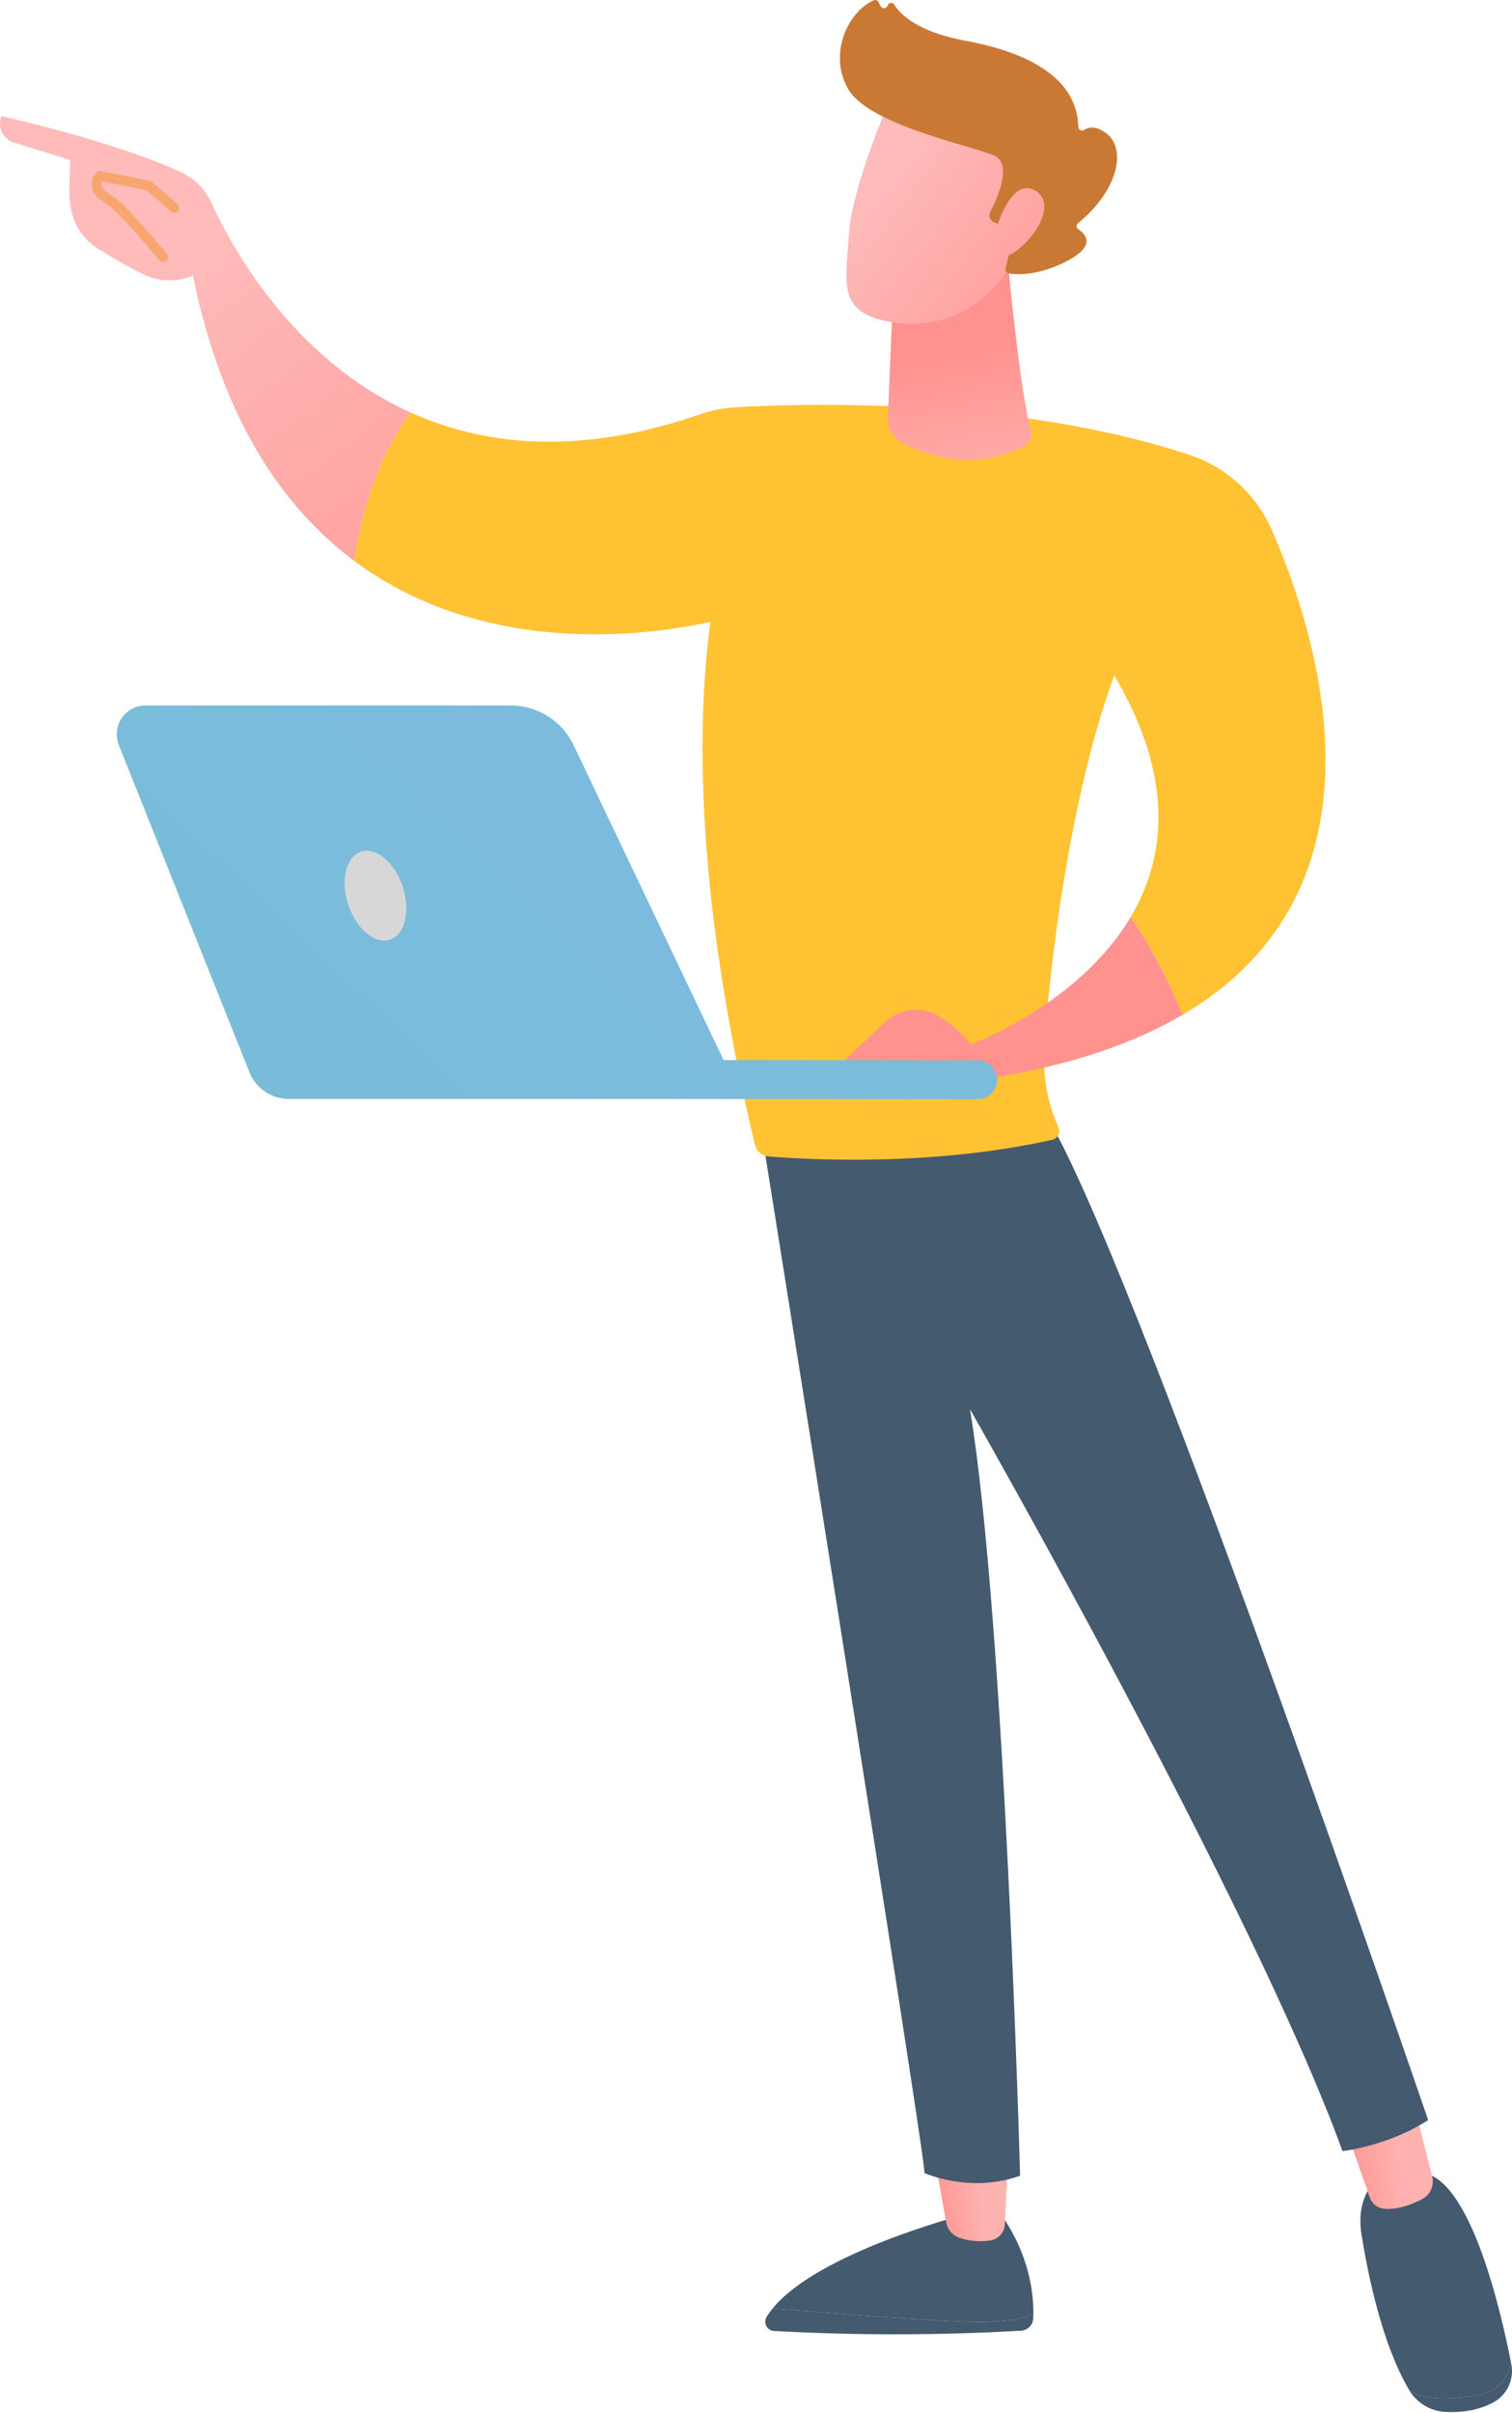 <svg width="126" height="201" viewBox="0 0 126 201" fill="none" xmlns="http://www.w3.org/2000/svg">
<path d="M64.4 192.275C68.228 192.606 74.871 193.144 80.109 193.374C83.257 193.513 85.07 193.204 86.114 192.786C86.112 192.904 86.109 193.015 86.104 193.119C86.09 193.386 85.976 193.639 85.786 193.828C85.596 194.017 85.343 194.129 85.075 194.142C78.224 194.533 71.357 194.539 64.505 194.163C64.373 194.156 64.245 194.116 64.133 194.045C64.021 193.974 63.929 193.876 63.865 193.76C63.802 193.643 63.77 193.513 63.772 193.38C63.774 193.248 63.81 193.118 63.877 193.003C64.034 192.748 64.209 192.505 64.4 192.275Z" fill="#445A6E"/>
<path d="M80.108 193.374C74.87 193.143 68.226 192.606 64.398 192.275C68.162 187.656 80.108 184.543 80.108 184.543H83.481C85.802 187.889 86.138 191.074 86.113 192.786C85.069 193.204 83.256 193.512 80.108 193.374Z" fill="#445A6E"/>
<path d="M84.05 179.033L83.734 185.283C83.718 185.613 83.588 185.927 83.366 186.172C83.144 186.417 82.843 186.577 82.516 186.625C81.667 186.752 80.799 186.68 79.982 186.415C79.694 186.321 79.436 186.15 79.236 185.922C79.037 185.693 78.902 185.415 78.847 185.117L77.756 179.033H84.05Z" fill="url(#paint0_linear_783_2503)"/>
<path d="M123.208 199.484C124.868 199.185 125.619 198.07 125.934 196.878L125.94 196.91C126.065 197.526 125.992 198.165 125.731 198.737C125.469 199.308 125.034 199.782 124.486 200.09C123.118 200.839 121.622 200.967 120.461 200.905C119.849 200.877 119.253 200.698 118.726 200.384C118.2 200.07 117.759 199.631 117.443 199.105L117.433 199.089C118.684 199.889 120.44 199.983 123.208 199.484Z" fill="#445A6E"/>
<path d="M115.381 180.959H118.163C122.401 180.847 125.062 192.403 125.934 196.878C125.619 198.07 124.868 199.185 123.208 199.484C120.439 199.983 118.684 199.889 117.433 199.089C115.143 195.194 114.008 189.489 113.462 186.16C112.842 182.373 115.381 180.959 115.381 180.959Z" fill="#445A6E"/>
<path d="M117.806 175.158L119.351 181.305C119.442 181.672 119.405 182.059 119.248 182.402C119.09 182.746 118.821 183.025 118.483 183.196C117.619 183.639 116.402 184.105 115.284 183.971C115.027 183.937 114.784 183.832 114.583 183.668C114.382 183.503 114.231 183.287 114.147 183.041L111.879 176.574L117.806 175.158Z" fill="url(#paint1_linear_783_2503)"/>
<path d="M63.457 94.203C63.457 94.203 77.264 180.532 77.036 181.006C77.036 181.006 80.85 182.74 85.007 181.227C85.007 181.227 83.758 135.078 80.833 117.384C80.833 117.384 104.396 158.632 111.879 179.185C111.879 179.185 115.782 178.719 119.012 176.593C119.012 176.593 93.641 102.348 86.872 92.459L63.457 94.203Z" fill="#445A6E"/>
<path d="M0.098 9.668C0.098 9.668 9.415 11.724 15.081 14.341C16.203 14.86 17.103 15.764 17.616 16.89C19.311 20.603 24.381 29.915 34.214 34.359C32.798 36.239 30.518 40.15 29.525 46.723C23.619 42.326 18.52 34.983 16.072 22.94C16.072 22.94 14.208 23.953 11.883 22.824C10.654 22.227 9.236 21.38 8.171 20.715C7.106 20.061 6.333 19.023 6.013 17.816C5.607 16.225 5.846 14.827 5.846 13.326L1.057 11.842C1.057 11.842 -0.382 11.299 0.098 9.668Z" fill="url(#paint2_linear_783_2503)"/>
<path d="M29.525 46.723C30.518 40.15 32.798 36.239 34.214 34.359C40.323 37.12 48.269 38.002 58.388 34.495C59.321 34.173 60.294 33.981 61.28 33.925C66.667 33.609 84.418 33.032 99.106 37.886C100.63 38.389 102.03 39.206 103.217 40.287C104.403 41.367 105.349 42.685 105.991 44.156C109.965 53.277 116.397 74.048 98.539 84.535C97.39 81.673 95.946 78.938 94.229 76.376C97.105 71.524 97.957 64.897 92.854 56.266C89.132 66.318 87.387 80.984 87.022 87.474C86.902 89.611 87.276 91.747 88.115 93.716L88.206 93.932C88.248 94.031 88.268 94.139 88.264 94.247C88.26 94.355 88.232 94.461 88.183 94.557C88.133 94.654 88.063 94.738 87.978 94.804C87.892 94.87 87.793 94.917 87.687 94.94C77.634 97.199 67.177 96.586 64.053 96.328C63.783 96.305 63.526 96.198 63.319 96.022C63.113 95.845 62.968 95.607 62.904 95.343C58.016 74.738 58.005 60.683 59.201 51.798C54.628 52.82 40.644 55.002 29.525 46.723Z" fill="#FFC233"/>
<path d="M83.992 21.921C83.992 21.921 85.009 32.678 85.905 35.859C85.971 36.094 85.956 36.344 85.863 36.569C85.77 36.794 85.605 36.982 85.392 37.102C83.873 37.971 80.227 39.387 75.241 36.943C74.848 36.748 74.52 36.443 74.297 36.065C74.074 35.687 73.966 35.252 73.986 34.813L74.425 24.419L83.992 21.921Z" fill="url(#paint3_linear_783_2503)"/>
<path d="M74.206 8.16C74.206 8.16 70.953 15.635 70.735 19.558C70.516 23.481 69.671 26.027 74.206 26.817C78.741 27.607 82.562 25.347 84.631 21.439C84.631 21.439 87.874 15.417 87.147 12.951C86.419 10.485 74.206 8.16 74.206 8.16Z" fill="url(#paint4_linear_783_2503)"/>
<path d="M83.081 18.63L82.823 18.516C82.745 18.482 82.675 18.432 82.617 18.37C82.559 18.308 82.514 18.234 82.486 18.154C82.457 18.074 82.445 17.989 82.451 17.904C82.457 17.819 82.48 17.736 82.518 17.66C83.158 16.424 84.405 13.592 82.794 12.931C80.719 12.08 72.497 10.403 70.723 7.485C69.018 4.68 70.529 1.06 72.799 0.03C72.871 -0.004 72.954 -0.009 73.03 0.015C73.106 0.04 73.17 0.093 73.208 0.164L73.397 0.522C73.426 0.576 73.47 0.62 73.524 0.649C73.578 0.678 73.64 0.691 73.701 0.684C73.762 0.678 73.82 0.654 73.867 0.614C73.914 0.575 73.948 0.522 73.966 0.463C73.982 0.406 74.014 0.355 74.059 0.316C74.103 0.277 74.158 0.252 74.217 0.243C74.276 0.235 74.336 0.244 74.39 0.268C74.444 0.293 74.489 0.334 74.52 0.384C75.066 1.257 76.538 2.672 80.474 3.399C86.069 4.432 89.768 6.697 89.86 10.564C89.861 10.619 89.876 10.673 89.905 10.72C89.934 10.767 89.975 10.806 90.024 10.832C90.072 10.858 90.127 10.87 90.182 10.868C90.237 10.865 90.291 10.848 90.337 10.818C90.75 10.566 91.411 10.448 92.295 11.191C93.831 12.483 93.203 15.836 89.834 18.593C89.796 18.623 89.766 18.661 89.745 18.705C89.725 18.748 89.715 18.796 89.716 18.844C89.718 18.892 89.731 18.939 89.754 18.981C89.777 19.024 89.809 19.06 89.849 19.087C90.459 19.485 91.37 20.431 89.011 21.692C86.571 22.997 84.75 22.89 84.048 22.774C84.007 22.767 83.968 22.752 83.932 22.729C83.897 22.706 83.867 22.677 83.844 22.642C83.82 22.607 83.804 22.568 83.797 22.527C83.789 22.486 83.79 22.444 83.799 22.403L84.548 19.004C84.558 18.959 84.558 18.912 84.547 18.867C84.537 18.823 84.516 18.781 84.487 18.745C84.458 18.709 84.422 18.68 84.38 18.66C84.339 18.64 84.293 18.63 84.247 18.63H83.081Z" fill="#CA7934"/>
<path d="M82.94 19.347C82.94 19.347 84.181 14.572 86.322 15.911C88.462 17.25 85.211 21.261 83.49 21.439L82.94 19.347Z" fill="url(#paint5_linear_783_2503)"/>
<path d="M13.587 21.829C13.664 21.829 13.74 21.807 13.805 21.766C13.87 21.725 13.922 21.666 13.955 21.596C13.988 21.527 14.001 21.449 13.992 21.372C13.983 21.296 13.952 21.224 13.903 21.164C13.551 20.73 10.425 16.906 9.22 16.226C8.782 15.978 8.521 15.722 8.465 15.486C8.44 15.356 8.46 15.221 8.52 15.102L12.193 15.839L14.274 17.626C14.315 17.661 14.362 17.687 14.413 17.704C14.464 17.721 14.518 17.727 14.571 17.723C14.625 17.719 14.677 17.705 14.725 17.68C14.772 17.656 14.815 17.623 14.85 17.582C14.885 17.541 14.911 17.494 14.928 17.443C14.945 17.392 14.951 17.338 14.947 17.285C14.943 17.232 14.928 17.18 14.904 17.132C14.88 17.084 14.846 17.041 14.806 17.006L12.643 15.15C12.59 15.105 12.527 15.074 12.458 15.06L8.391 14.245C8.312 14.229 8.23 14.237 8.156 14.268C8.082 14.298 8.018 14.35 7.973 14.417C7.675 14.859 7.576 15.271 7.671 15.674C7.784 16.15 8.159 16.563 8.819 16.936C9.725 17.448 12.34 20.533 13.271 21.678C13.309 21.725 13.357 21.763 13.412 21.79C13.467 21.816 13.527 21.829 13.587 21.829Z" fill="#F8A570"/>
<path d="M83.098 89.704L68.719 89.882L73.752 85.144C74.361 84.569 75.145 84.214 75.98 84.135C76.814 84.057 77.65 84.26 78.356 84.712C79.323 85.332 80.186 86.101 80.912 86.991C80.912 86.991 89.882 83.712 94.23 76.376C95.946 78.938 97.391 81.673 98.54 84.535C94.642 86.824 89.589 88.624 83.098 89.704Z" fill="url(#paint6_linear_783_2503)"/>
<path d="M81.549 91.559C81.521 91.561 81.493 91.561 81.465 91.561L44.966 91.522C44.752 91.524 44.541 91.484 44.343 91.403C44.144 91.323 43.964 91.204 43.813 91.053C43.661 90.903 43.54 90.724 43.458 90.526C43.376 90.329 43.334 90.117 43.334 89.903C43.334 89.689 43.377 89.478 43.46 89.281C43.542 89.083 43.663 88.904 43.815 88.754C43.967 88.604 44.148 88.486 44.346 88.406C44.544 88.326 44.756 88.286 44.97 88.288L81.469 88.328C81.893 88.323 82.302 88.486 82.608 88.781C82.913 89.076 83.09 89.48 83.1 89.904C83.111 90.328 82.954 90.74 82.664 91.05C82.374 91.359 81.973 91.543 81.549 91.559Z" fill="#7BBCDB"/>
<path d="M12.155 58.761H42.551C43.646 58.759 44.719 59.066 45.646 59.648C46.574 60.23 47.317 61.062 47.791 62.049L61.843 91.54H24.069C23.365 91.542 22.677 91.333 22.094 90.94C21.51 90.547 21.057 89.989 20.794 89.336L9.897 62.047C9.753 61.681 9.701 61.285 9.746 60.894C9.791 60.503 9.931 60.129 10.153 59.804C10.376 59.48 10.675 59.215 11.024 59.033C11.373 58.852 11.761 58.758 12.155 58.761Z" fill="url(#paint7_linear_783_2503)"/>
<path d="M32.497 78.271C33.752 77.858 34.228 75.882 33.562 73.859C32.895 71.837 31.338 70.532 30.083 70.946C28.828 71.359 28.351 73.335 29.018 75.358C29.684 77.38 31.242 78.685 32.497 78.271Z" fill="#D7D7D7"/>
<defs>
<linearGradient id="paint0_linear_783_2503" x1="78.25" y1="189.488" x2="82.693" y2="188.889" gradientUnits="userSpaceOnUse">
<stop stop-color="#FF928E"/>
<stop offset="1" stop-color="#FEB3B1"/>
</linearGradient>
<linearGradient id="paint1_linear_783_2503" x1="112.469" y1="187.229" x2="117.771" y2="186.49" gradientUnits="userSpaceOnUse">
<stop stop-color="#FF928E"/>
<stop offset="1" stop-color="#FEB3B1"/>
</linearGradient>
<linearGradient id="paint2_linear_783_2503" x1="15.937" y1="21.085" x2="45.74" y2="59.846" gradientUnits="userSpaceOnUse">
<stop stop-color="#FEBBBA"/>
<stop offset="1" stop-color="#FF928E"/>
</linearGradient>
<linearGradient id="paint3_linear_783_2503" x1="82.343" y1="46.142" x2="79.082" y2="29.026" gradientUnits="userSpaceOnUse">
<stop stop-color="#FEBBBA"/>
<stop offset="1" stop-color="#FF928E"/>
</linearGradient>
<linearGradient id="paint4_linear_783_2503" x1="73.524" y1="14.739" x2="92.124" y2="28.967" gradientUnits="userSpaceOnUse">
<stop stop-color="#FEBBBA"/>
<stop offset="1" stop-color="#FF928E"/>
</linearGradient>
<linearGradient id="paint5_linear_783_2503" x1="75.831" y1="11.724" x2="94.431" y2="25.952" gradientUnits="userSpaceOnUse">
<stop stop-color="#FEBBBA"/>
<stop offset="1" stop-color="#FF928E"/>
</linearGradient>
<linearGradient id="paint6_linear_783_2503" x1="64.928" y1="58.301" x2="77.949" y2="77.827" gradientUnits="userSpaceOnUse">
<stop stop-color="#FEBBBA"/>
<stop offset="1" stop-color="#FF928E"/>
</linearGradient>
<linearGradient id="paint7_linear_783_2503" x1="47.863" y1="63.108" x2="27.116" y2="85.031" gradientUnits="userSpaceOnUse">
<stop stop-color="#7DBBDE"/>
<stop offset="1" stop-color="#79BCD9"/>
</linearGradient>
</defs>
</svg>
